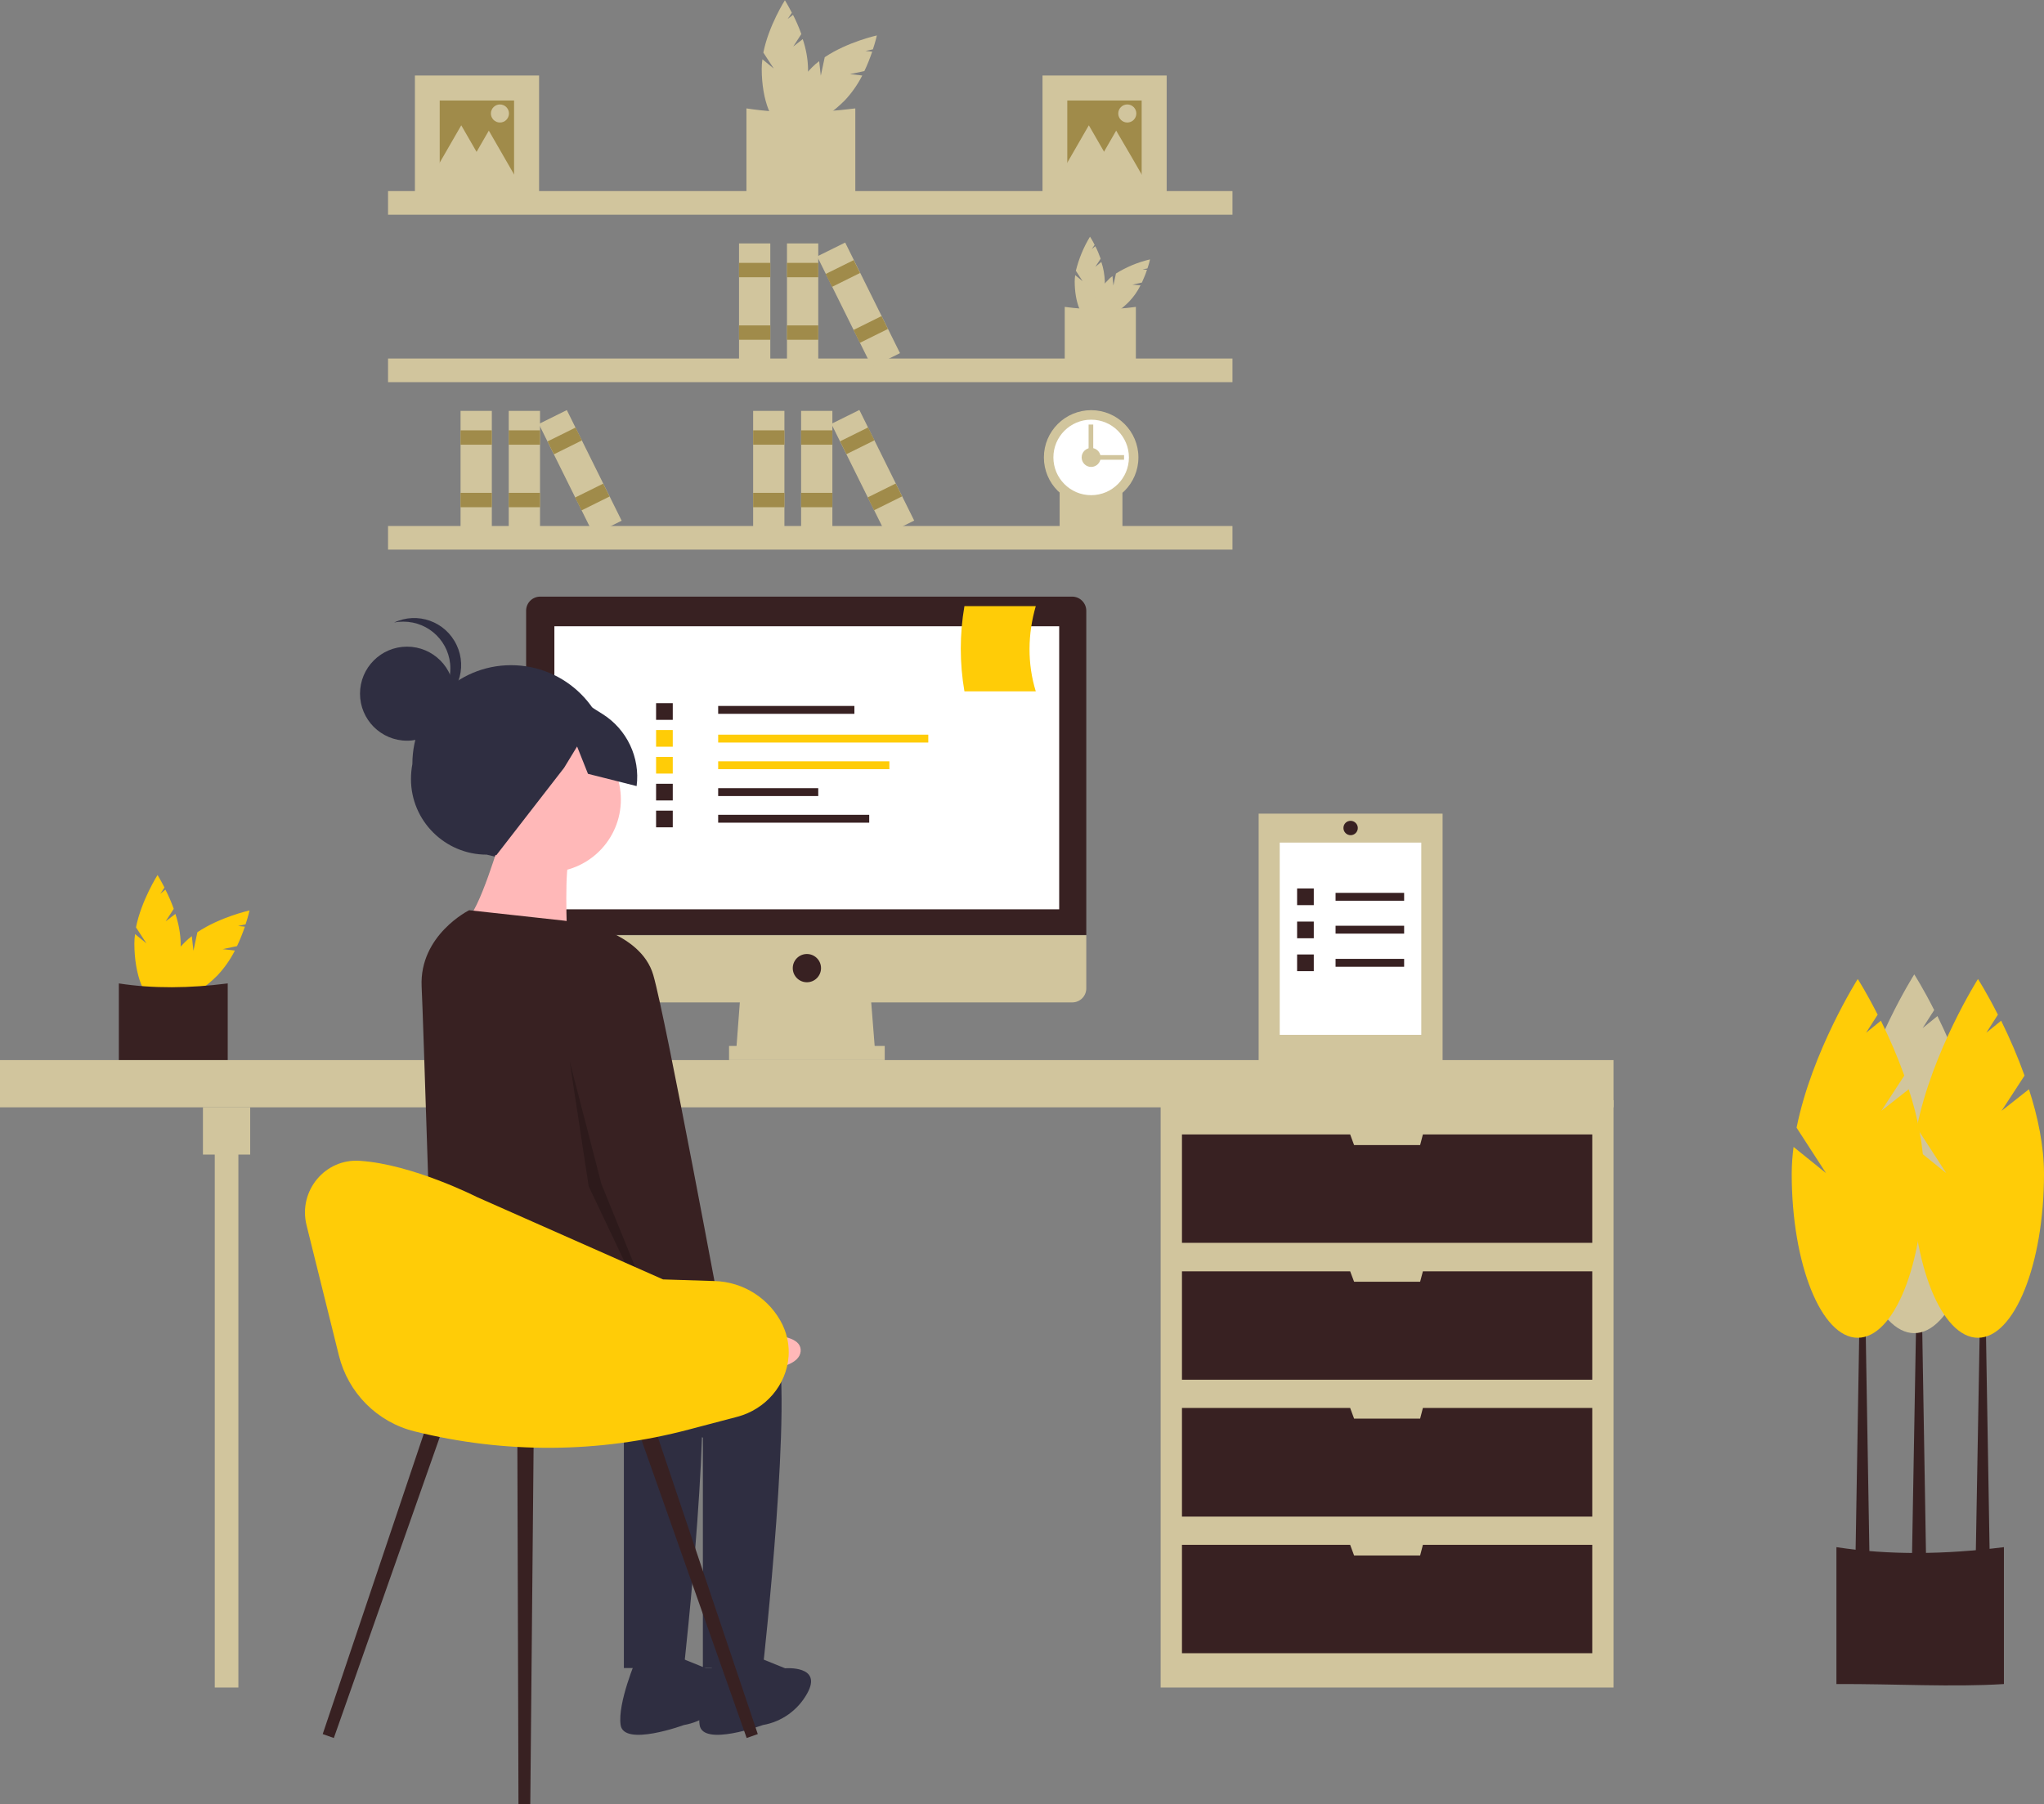 <?xml version="1.0" encoding="utf-8"?>
<!-- Generator: Adobe Illustrator 23.0.0, SVG Export Plug-In . SVG Version: 6.00 Build 0)  -->
<svg version="1.1" id="ea61258a-e793-48f7-8624-3c5ca462ffd9"
	 xmlns="http://www.w3.org/2000/svg" xmlns:xlink="http://www.w3.org/1999/xlink" x="0px" y="0px" viewBox="0 0 882.3 779"
	 style="enable-background:new 0 0 882.3 779;" xml:space="preserve">
<rect x="0" y="0" width="882.3" height="779" fill="#808080" stroke="none"/>
<style type="text/css">
	.st0{fill:#D1C59D;}
	.st1{fill:#FFFFFF;}
	.st2{fill:#A08B4A;}
	.st3{fill:#FFCC07;}
	.st4{fill:#382122;}
	.st5{fill:#2F2E41;}
	.st6{fill:#FFB8B8;}
	.st7{opacity:0.2;enable-background:new    ;}
	.st8{fill:#434159;}
	.st9{fill:#E4E4E4;}
	.st10{fill:#FFF9E4;}
	.st11{fill:#313043;}
	.st12{fill:#A17279;}
	.st13{fill:#9E636C;}
	.st14{fill:#FFF6CF;}
	.st15{fill:#312F42;}
	.st16{fill:#D3D1D7;}
	.st17{fill:#9C616A;}
	.st18{fill:#F6C61A;}
	.st19{fill:#FFD025;}
</style>
<title>remotely</title>
<path class="st0" d="M342.4,20.1l3.5-5.4c-1-2.8-2.2-5.6-3.6-8.3L340,8.2l1.8-2.7c-1.7-3.3-3-5.4-3-5.4s-7,11-9.3,22.6l4.5,6.9
	l-4.9-4c-0.2,1.4-0.3,2.7-0.3,4.1c0,13.7,4.5,24.9,10,24.9s10-11.1,10-24.9c-0.1-4.4-0.9-8.7-2.3-12.8L342.4,20.1z"/>
<path class="st0" d="M366.9,32l6.2-1.3c1.3-2.7,2.4-5.5,3.4-8.4l-2.9-0.3l3.2-0.7c1.2-3.6,1.7-6,1.7-6s-12.7,2.8-22.5,9.4l-1.7,8
	l-0.7-6.3c-1.1,0.8-2.1,1.7-3.1,2.7c-9.7,9.7-14.4,20.8-10.5,24.7s15-0.8,24.7-10.5c3-3.2,5.5-6.8,7.5-10.7L366.9,32z"/>
<path class="st0" d="M369.2,85.2c-14.5,0.9-30.3-0.1-47,0V46.8c14.8,2.3,30.6,2.1,47,0V85.2z"/>
<path class="st0" d="M472.8,115.2l2.3-3.5c-0.7-1.9-1.4-3.7-2.3-5.4l-1.5,1.2l1.2-1.8c-1.1-2.2-2-3.5-2-3.5
	c-2.8,4.6-4.8,9.5-6.1,14.7l2.9,4.5l-3.2-2.6c-0.1,0.9-0.2,1.8-0.2,2.7c0,9,2.9,16.2,6.5,16.2s6.5-7.3,6.5-16.2
	c-0.1-2.9-0.6-5.7-1.5-8.4L472.8,115.2z"/>
<path class="st0" d="M488.8,122.9l4.1-0.9c0.8-1.8,1.6-3.6,2.2-5.5l-1.9-0.2l2.1-0.4c0.8-2.3,1.1-3.9,1.1-3.9
	c-5.2,1.2-10.2,3.3-14.7,6.1l-1.1,5.2l-0.4-4.1c-0.7,0.5-1.4,1.1-2,1.8c-6.3,6.3-9.4,13.6-6.9,16.1s9.8-0.5,16.1-6.9
	c2-2.1,3.6-4.4,4.9-7L488.8,122.9z"/>
<path class="st0" d="M490.3,157.6c-9.4,0.6-19.7,0-30.7,0v-25.1c10.2,1.4,20.5,1.4,30.7,0V157.6z"/>
<path class="st0" d="M484.5,231.9c-8.3,0.5-17.4,0-27.1,0v-22.1c9,1.3,18.1,1.3,27.1,0V231.9z"/>
<rect x="167.5" y="82.5" class="st0" width="364.5" height="10.2"/>
<rect x="167.5" y="154.8" class="st0" width="364.5" height="10.2"/>
<rect x="167.5" y="227.1" class="st0" width="364.5" height="10.2"/>
<circle class="st0" cx="471" cy="197.5" r="20.4"/>
<circle class="st1" cx="471" cy="197.5" r="16.3"/>
<circle class="st0" cx="471" cy="197.5" r="4.1"/>
<rect x="468.9" y="196.5" class="st0" width="16.3" height="2"/>
<rect x="469.9" y="183.3" class="st0" width="2" height="16.3"/>
<rect x="339.7" y="105.1" class="st0" width="13.5" height="53.3"/>
<rect x="339.7" y="113.5" class="st2" width="13.5" height="6.2"/>
<rect x="339.7" y="140.5" class="st2" width="13.5" height="6.2"/>
<rect x="319" y="105.1" class="st0" width="13.5" height="53.3"/>
<rect x="319" y="113.5" class="st2" width="13.5" height="6.2"/>
<rect x="319" y="140.5" class="st2" width="13.5" height="6.2"/>
<rect x="363.9" y="105.1" transform="matrix(0.896 -0.444 0.444 0.896 -19.99 178.115)" class="st0" width="13.5" height="53.3"/>
<rect x="357.1" y="115.1" transform="matrix(0.896 -0.444 0.444 0.896 -14.661 173.72)" class="st2" width="13.5" height="6.2"/>
<rect x="369.1" y="139.3" transform="matrix(0.896 -0.444 0.444 0.896 -24.136 181.533)" class="st2" width="13.5" height="6.2"/>
<rect x="219.6" y="177.4" class="st0" width="13.5" height="53.3"/>
<rect x="219.6" y="185.8" class="st2" width="13.5" height="6.2"/>
<rect x="219.6" y="212.8" class="st2" width="13.5" height="6.2"/>
<rect x="198.8" y="177.4" class="st0" width="13.5" height="53.3"/>
<rect x="198.8" y="185.8" class="st2" width="13.5" height="6.2"/>
<rect x="198.8" y="212.8" class="st2" width="13.5" height="6.2"/>
<rect x="243.7" y="177.4" transform="matrix(0.896 -0.444 0.444 0.896 -64.543 132.308)" class="st0" width="13.5" height="53.3"/>
<rect x="237" y="187.4" transform="matrix(0.896 -0.444 0.444 0.896 -59.214 127.913)" class="st2" width="13.5" height="6.2"/>
<rect x="248.9" y="211.6" transform="matrix(0.896 -0.444 0.444 0.896 -68.689 135.726)" class="st2" width="13.5" height="6.2"/>
<rect x="345.8" y="177.4" class="st0" width="13.5" height="53.3"/>
<rect x="345.8" y="185.8" class="st2" width="13.5" height="6.2"/>
<rect x="345.8" y="212.8" class="st2" width="13.5" height="6.2"/>
<rect x="325.1" y="177.4" class="st0" width="13.5" height="53.3"/>
<rect x="325.1" y="185.8" class="st2" width="13.5" height="6.2"/>
<rect x="325.1" y="212.8" class="st2" width="13.5" height="6.2"/>
<rect x="370" y="177.4" transform="matrix(0.896 -0.444 0.444 0.896 -51.434 188.332)" class="st0" width="13.5" height="53.3"/>
<rect x="363.3" y="187.4" transform="matrix(0.896 -0.444 0.444 0.896 -46.105 183.937)" class="st2" width="13.5" height="6.2"/>
<rect x="375.2" y="211.6" transform="matrix(0.896 -0.444 0.444 0.896 -55.579 191.75)" class="st2" width="13.5" height="6.2"/>
<rect x="450" y="32.6" class="st0" width="53.6" height="53.6"/>
<rect x="460.7" y="43.4" class="st2" width="32.1" height="32.1"/>
<polygon class="st0" points="470,54.1 476.8,65.9 483.6,77.7 470,77.7 456.4,77.7 463.2,65.9 "/>
<polygon class="st0" points="481.8,56.4 488.7,68.2 495.5,80 481.8,80 468.2,80 475,68.2 "/>
<circle class="st0" cx="486.6" cy="49" r="3.9"/>
<rect x="179.1" y="32.6" class="st0" width="53.6" height="53.6"/>
<rect x="189.8" y="43.4" class="st2" width="32.1" height="32.1"/>
<polygon class="st0" points="199.1,54.1 205.9,65.9 212.8,77.7 199.1,77.7 185.5,77.7 192.3,65.9 "/>
<polygon class="st0" points="211,56.4 217.8,68.2 224.6,80 211,80 197.3,80 204.2,68.2 "/>
<circle class="st0" cx="215.8" cy="49" r="3.9"/>
<path class="st3" d="M71.5,397.8l3.5-5.4c-1-2.8-2.2-5.6-3.6-8.3l-2.2,1.8l1.8-2.7c-1.7-3.3-3-5.4-3-5.4s-7,11-9.3,22.6l4.5,6.9
	l-4.9-4c-0.2,1.4-0.3,2.7-0.3,4.1c0,13.7,4.5,24.9,10,24.9s10-11.1,10-24.9c-0.1-4.4-0.9-8.7-2.3-12.8L71.5,397.8z"/>
<path class="st3" d="M96.1,409.8l6.2-1.3c1.3-2.7,2.4-5.5,3.4-8.4l-2.9-0.3l3.2-0.7c1.2-3.6,1.7-6,1.7-6s-12.7,2.8-22.5,9.4l-1.7,8
	l-0.7-6.3c-1.1,0.8-2.1,1.7-3.1,2.7c-9.7,9.7-14.4,20.8-10.5,24.7s15-0.8,24.7-10.5c3-3.2,5.5-6.8,7.5-10.7L96.1,409.8z"/>
<path class="st4" d="M98.3,463c-14.5,0.9-30.3-0.1-47,0v-38.4c14.8,2.3,30.6,2.1,47,0V463z"/>
<rect x="501" y="475" class="st0" width="195.5" height="253.6"/>
<rect x="92.7" y="488.3" class="st0" width="10.2" height="240.3"/>
<rect y="457.7" class="st0" width="696.5" height="20.4"/>
<rect x="87.6" y="478.1" class="st0" width="20.4" height="20.4"/>
<polygon class="st4" points="614.2,489.8 613,494.4 584.5,494.4 582.8,489.8 510.2,489.8 510.2,536.6 687.3,536.6 687.3,489.8 "/>
<polygon class="st4" points="614.2,548.9 613,553.4 584.5,553.4 582.8,548.9 510.2,548.9 510.2,595.7 687.3,595.7 687.3,548.9 "/>
<polygon class="st4" points="614.2,607.9 613,612.5 584.5,612.5 582.8,607.9 510.2,607.9 510.2,654.8 687.3,654.8 687.3,607.9 "/>
<polygon class="st4" points="614.2,667 613,671.6 584.5,671.6 582.8,667 510.2,667 510.2,713.8 687.3,713.8 687.3,667 "/>
<polygon class="st0" points="377.8,454.7 317.7,454.7 319.7,428.2 375.7,428.2 "/>
<rect x="314.7" y="451.6" class="st0" width="67.2" height="6.1"/>
<path class="st4" d="M462.8,257.6H233.2c-3.4,0-6.1,2.7-6.1,6.1v0v140h241.8v-140C468.9,260.4,466.2,257.6,462.8,257.6L462.8,257.6z
	"/>
<path class="st0" d="M227.1,403.8v22.9c0,3.4,2.7,6.1,6.1,6.1h0h229.6c3.4,0,6.1-2.7,6.1-6.1v0v-22.9H227.1z"/>
<rect x="239.3" y="270.4" class="st1" width="217.9" height="122.2"/>
<circle class="st4" cx="348.3" cy="418" r="6.1"/>
<path class="st4" d="M865,727.1c-22.3,1.4-46.5-0.1-72.3,0V668c22.7,3.5,47,3.2,72.3,0V727.1z"/>
<polygon class="st4" points="831.4,673.3 825.3,673.3 827.4,553.9 829.4,553.9 "/>
<polygon class="st4" points="858.9,674.1 852.8,674.1 854.9,554.8 856.9,554.8 "/>
<polygon class="st4" points="807,674.1 800.9,674.1 802.9,554.8 805,554.8 "/>
<path class="st0" d="M836.5,477.6l9.9-15.2c-2.9-8.1-6.3-16-10.1-23.7l-6.4,5.2l5-7.8c-4.8-9.5-8.6-15.4-8.6-15.4
	s-19.8,31.2-26.4,64.2l12.7,19.6l-14-11.3c-0.5,3.8-0.8,7.7-0.8,11.6c0,39.1,12.8,70.8,28.5,70.8s28.5-31.7,28.5-70.8
	c0-12.1-2.7-24.8-6.5-36.5L836.5,477.6z"/>
<path class="st3" d="M864,479.6l9.9-15.2c-2.9-8.1-6.3-16-10.1-23.7l-6.4,5.2l5-7.8c-4.8-9.5-8.6-15.4-8.6-15.4
	s-19.8,31.2-26.4,64.2l12.7,19.6l-14-11.3c-0.5,3.8-0.8,7.7-0.8,11.6c0,39.1,12.8,70.8,28.5,70.8s28.5-31.7,28.5-70.8
	c0-12.1-2.7-24.8-6.5-36.5L864,479.6z"/>
<path class="st3" d="M812.1,479.6l9.9-15.2c-2.9-8.1-6.3-16-10.1-23.7l-6.4,5.2l5-7.8c-4.8-9.5-8.6-15.4-8.6-15.4
	s-19.8,31.2-26.4,64.2l12.7,19.6l-14-11.3c-0.5,3.8-0.8,7.7-0.8,11.6c0,39.1,12.8,70.8,28.5,70.8s28.5-31.7,28.5-70.8
	c0-12.1-2.7-24.8-6.5-36.5L812.1,479.6z"/>
<rect x="310" y="304.8" class="st4" width="58.8" height="3.4"/>
<rect x="310" y="317.2" class="st3" width="90.7" height="3.4"/>
<rect x="310" y="328.7" class="st3" width="73.9" height="3.4"/>
<rect x="310" y="340.3" class="st4" width="43.2" height="3.4"/>
<rect x="310" y="351.8" class="st4" width="65.2" height="3.4"/>
<rect x="283.2" y="303.6" class="st4" width="7.2" height="7.2"/>
<rect x="283.2" y="315.2" class="st3" width="7.2" height="7.2"/>
<rect x="283.2" y="326.8" class="st3" width="7.2" height="7.2"/>
<rect x="283.2" y="338.4" class="st4" width="7.2" height="7.2"/>
<rect x="283.2" y="350" class="st4" width="7.2" height="7.2"/>
<path class="st3" d="M447.1,298.5h-30.8c-2.1-12.2-2.1-24.6,0-36.8h30.8C443.6,273.7,443.4,286.5,447.1,298.5z"/>
<path class="st5" d="M222.8,372.1l-12.7-3.1c-18,0-32.7-14.6-32.7-32.6c0-2.2,0.2-4.4,0.6-6.5l0,0c0-23.6,19.1-42.7,42.6-42.7h0
	c23.6,0,42.7,19.1,42.7,42.6v0C270.6,354.8,248.1,378.3,222.8,372.1z"/>
<circle class="st6" cx="236.6" cy="345.2" r="31.4"/>
<path class="st6" d="M216.2,361.6c0,0-9.5,32.7-15,35.5s43.6,6.8,43.6,6.8s-1.4-31.4,1.4-34.1S216.2,361.6,216.2,361.6z"/>
<path class="st5" d="M265.3,563.4c0,0,61.4-5.5,69.5,15s-5.5,141.8-5.5,141.8h-25.9v-99.5c0,0-110.5-31.4-110.5-42.3
	S265.3,563.4,265.3,563.4z"/>
<path class="st5" d="M325.3,714.8l13.6,5.5c0,0,16.4-1.4,9.5,10.9c-4,7.2-11,12.2-19.1,13.6c0,0-25.9,9.5-27.3,0s6.8-28.6,6.8-28.6
	L325.3,714.8z"/>
<path class="st5" d="M231.2,563.4c0,0,61.4-5.5,69.5,15s-5.5,141.8-5.5,141.8h-25.9v-99.5c0,0-78.4-18.2-78.4-29.1
	c0-5.1-5.3-31.2,4.1-36.7C205.6,548.8,231.2,563.4,231.2,563.4z"/>
<path class="st5" d="M291.2,714.8l13.6,5.5c0,0,16.4-1.4,9.5,10.9c-4,7.2-11,12.2-19.1,13.6c0,0-25.9,9.5-27.3,0s6.8-28.6,6.8-28.6
	L291.2,714.8z"/>
<path class="st4" d="M202.5,393l41,4.5c13,1.4,23.6,11,26.3,23.8l15.9,75.4c0,0,5.5,75-5.5,79.1s-25.9-16.4-46.4-13.6
	s-47,8.9-47,8.9s-4.2-134.2-4.8-145.2C181,403.7,202.5,393,202.5,393z"/>
<path class="st6" d="M299.6,567.3l16.8,9.9c0,0,30.2-4.3,29.2,6.3s-33.9,8.6-33.9,8.6l-20.3-12.5L299.6,567.3z"/>
<circle class="st5" cx="175.7" cy="299.5" r="20.3"/>
<path class="st5" d="M194.4,288.6c0-11.2-9.1-20.2-20.3-20.2c-1.3,0-2.7,0.1-4,0.4c10.1-4.8,22.2-0.5,27,9.7
	c4.8,10.1,0.5,22.2-9.7,27c-1.5,0.7-3.1,1.2-4.7,1.5C189.9,303.6,194.4,296.4,194.4,288.6z"/>
<path class="st5" d="M211.8,300.1l27.3-5l21,13.2c10.5,6.6,16.3,18.8,14.7,31.1l-21-5.3l-4.7-11.8l-5.6,9.2l-29.3,37.8l-16.5-10.5
	l-14.7-23L211.8,300.1z"/>
<path class="st4" d="M234.3,404.6l13.6-6.8c0,0,28.6,4.1,34.1,23.2s30,151.4,30,151.4l-23.2,10.9l-32.7-80.5L234.3,404.6z"/>
<polygon class="st7" points="245.9,458.2 259.6,511.2 283.8,570.7 282.9,572.8 254.1,512.2 "/>
<polygon class="st4" points="144.1,750.4 139.3,748.7 185.9,610.2 192.6,612.6 "/>
<polygon class="st4" points="322.3,750.4 327.1,748.7 280.5,610.2 273.7,612.6 "/>
<polygon class="st4" points="223.8,779 228.9,779 230.4,617.1 223.3,617.1 "/>
<path class="st3" d="M132.3,528.9l14,56.4c4,16.1,16.5,28.7,32.6,32.7h0c38.9,9.7,79.7,9.5,118.5-0.8l20.9-5.5
	c12.1-3.2,21.2-13.6,22.1-26.1c0.3-4.4-0.5-8.9-2.3-12.9c-0.1-0.2-0.2-0.3-0.2-0.5c-5.5-11.4-16.9-18.8-29.6-19.1l-22.1-0.7
	l-80.4-35.6c0,0-27.7-14.1-50.4-15.6C140.3,500.1,128.7,514.2,132.3,528.9z"/>
<rect x="543.3" y="351.3" class="st0" width="79.4" height="107.9"/>
<rect x="552.4" y="363.8" class="st1" width="61.1" height="83"/>
<rect x="576.5" y="385.5" class="st4" width="29.6" height="3.4"/>
<rect x="559.9" y="383.6" class="st4" width="7.2" height="7.2"/>
<rect x="576.5" y="399.7" class="st4" width="29.6" height="3.4"/>
<rect x="559.9" y="397.9" class="st4" width="7.2" height="7.2"/>
<rect x="576.5" y="414" class="st4" width="29.6" height="3.4"/>
<rect x="559.9" y="412.1" class="st4" width="7.2" height="7.2"/>
<path class="st4" d="M583,354.4L583,354.4c1.7,0,3.1,1.4,3.1,3.1l0,0c0,1.7-1.4,3.1-3.1,3.1l0,0c-1.7,0-3.1-1.4-3.1-3.1l0,0
	C579.9,355.7,581.3,354.4,583,354.4z"/>
<g>
	<path class="st8" d="M-324.7,672.9c3.1,1.3,6.4,0.7,9.6,0.7c18.9,0.1,37.7,0,56.6,0.1c2.1,0,4.5-1,7,2c-263.9,0-527.1,0-790.3,0
		c0-0.7,0-1.3,0-2c13.5,0,27.1,0,40.6,0c13.8-0.1,27.6-0.2,41.3-0.4c2.2,0.1,4.4,0.4,6.6,0.4c24.3,0,48.7,0,73.4,0
		c-1-0.6-1.8-1.3-2.6-1.6c-31.9-11.4-45.3-30.2-45.3-63.7c0-13.8-0.2-27.6-0.3-41.3c0.1-12.4,0.4-24.7,0.4-37.1
		c0-88.6,0-177.3-0.1-265.9c0-3.3,2.1-7.8-3.4-9.5c-0.5-0.2-0.5-2.6-0.5-4c0-7.1-0.3-14.2,0.1-21.3c0.2-4.1-2.1-8.9,3.4-12.1
		c2.4-1.4,0-12.6-2.7-15.4c-1.3-1.4-0.8-3.1-0.8-4.6c-0.1-8.9-0.1-17.8,0-26.8c0-2.2-1.1-5.2,2.9-5.4c0.3,0,0.8-0.9,0.9-1.5
		c0.1-7.5,2.8-16.8-0.6-22c-4.6-7-2-13.2-3.1-19.7c-0.4-2.6-1.3-5.9,3-7.3c1.7-0.6,0.8-3.3,0.8-5.1c0-19.7,0-39.3,0-59
		c0.1-38.7,25.3-64,63.8-64c70.8,0,141.6,0,212.3,0c37.3,0,63,25.7,63,63c0,31.2,0,62.5,0.1,93.7c0,2.6-1.8,6.1,2.9,7.2
		c1.4,0.3,0.7,2.6,0.7,3.9c0,21.7,0,43.4,0,65.1c0,1.9,0.6,4-2.5,4.5c-2.2,0.4-1.1,2.7-1.1,4.2c-0.2,5.9-0.1,11.8-0.2,17.6
		c-4.6-2.6-9.8-4.6-12.4-9.8c0-2.2-0.1-4.5-0.1-6.7c0-59.8,0-119.7,0-179.5c0-24.3-14.3-42.8-36.7-46.9c-10.2-1.9-20.7-0.3-31-0.8
		c-4.2-0.2-5.4,0.7-4.8,5.2c1.7,13.1-7.2,23.9-20.5,24c-42,0.3-84,0.3-126,0C-833.7,31-842.5,20-840.9,6.7c0.2-1.4,0.3-2.8,0.5-4.8
		c-11.5,0.3-23-1.2-34.1,0.8c-22,3.8-36.7,22.2-36.7,44.9c0,187.6,0,375.3,0,562.9c0,29.3,18.5,47.9,47.7,47.9
		c71.4,0,142.8,0,214.2,0c4,0,8.2,0,12.1-0.9c22.3-4.8,35.9-22.6,35.9-46.9c0-87.2,0-174.5,0-261.7c0-28.4,0.1-56.8,0.1-85.2
		c5,2.8,9.2,6.5,12.5,11.1c0,2.4-0.1,4.9-0.1,7.3c0,110.1,0.1,220.2-0.1,330.3c0,25.6-11.7,44.5-34.7,56c-3.1,1.6-6.6,2.7-9.9,4
		c0.9,1.7,2.3,1.2,3.3,1.2c41.2,0,82.3-0.1,123.5,0.2c4.1,0,4.4-2.4,5.5-4.8c-0.1,3.8,2.3,3.9,5.2,3.9c11.9-0.1,23.7-0.3,35.6,0.1
		c4.8,0.1,5.9-1.7,5.6-6c-0.3-4,0-8,0-12.1c2.1,4.2,1,8.6,0.8,12.9c-0.2,4.9,1.5,6,6.1,6c38.6-0.2,77.3-0.1,115.9-0.1
		c1.7,0,3.7,0.6,5.2-0.8C-326,672.9-325.3,672.9-324.7,672.9z M-764.6,7.3c-5,0-10.1,0-15.1,0c-1.6,0-3.5,0.4-3.6,2.4
		c-0.2,2.5,1.8,3,3.6,3c10.1,0.1,20.2,0.1,30.3,0c1.9,0,3.8-0.5,3.6-3c-0.2-2-2-2.4-3.6-2.4C-754.5,7.3-759.5,7.3-764.6,7.3z"/>
	<path class="st4" d="M-451.1,333.4c0.8-0.1,1.9,0.1,2.3-0.4c5.8-6.4,9.4-1.6,13,2.5c9.5,11,14.2,24.5,14.5,38.5
		c0.6,24.9,9.4,47.9,14.5,71.7c0.6,3,1.6,5.9,2.1,8.8c3.2,18.5,11.3,34.5,22.3,49.7c19.2,26.6,37,54.1,55.6,81.2
		c2,2.9,2.2,4.7-0.3,7c-5.6,4.1-11.4,7.8-15.8,13.2c-3,1.3-4.4-0.9-6.1-2.7c-26.1-27.2-52.1-54.5-78.2-81.7
		c-2.2-2.3-3.5-4.8-4.6-7.7c-10.2-27.4-20.5-54.7-31.1-83c-0.4,1.7-0.7,2.4-0.7,3.1c-1.9,27.7-3.8,55.4-5.6,83.1
		c-0.1,1.4,0.3,2.8,0.5,4.2c5.8,32.8,11.6,65.7,17.6,98.5c0.8,4.5,0,6.7-4.7,6.9c-0.8,0-1.6,0.3-2.4,0.5c-6.5,1-13.1,1.9-19.6,2.9
		c-2,0.4-2.3-0.8-2.7-2.4c-7.7-34.3-16-68.4-23.1-102.9c-5.6-27.1-7.5-54.9-11.7-82.3c-5.3-34.7-4.3-69.4-4.2-104.3
		c12.9,1,25.9,0.5,38.8,0.1c-2.7,4.1-4.9,8.3-10.9,9.3c-5.1,0.9-7.5,5.6-7.1,10.7c0.3,5.1,3.3,8.7,8.5,9.8c5.2,1.1,9.2-0.9,11.8-5.4
		c6.5-11.2,16.3-19.3,25.4-28.2c0.7-0.2,1.7,0,1.7-1.2L-451.1,333.4z"/>
	<path class="st9" d="M-480.4,338.2c-12.9,0.4-25.9,0.9-38.8-0.1c-1.6-1-1.1-2.3-0.7-3.7c1.4-5,2.9-10,3.8-15.2
		c1.6-9,4.4-18.4-3.8-26c-4.1-3.7-6.6-8.5-9.7-12.9c2.3-11.3-4.4-18.5-11.6-25.5c-0.3-2.3,1.2-3.7,2.7-5.2
		c10.8-11.2,21.5-22.6,32.5-33.6c3.6-3.6,5.8-7.1,5-12.2c-0.8-5.5,2-8,7.1-9.5c8.9-2.5,18-2.5,27.1-2.4c2.8,0,5.5,0.8,7,3
		c6.9,10.3,17.8,16.8,24.3,27.5c8.5,14.1,13.2,29.5,16.7,45.3c1.2,5.3-3.8,3.8-6.5,4.9c-8.2-0.1-16.2,1.2-24.5,2.5
		c1.4,3.5,2.4,6.6,3.8,9.5c1.3,2.5,0.9,4.5-0.7,6.7C-458,307-469.2,322.6-480.4,338.2z"/>
	<path class="st10" d="M-928.2,567c0.1,13.8,0.3,27.6,0.3,41.3c0.1,33.5,13.5,52.4,45.3,63.7c0.9,0.3,1.6,1,2.6,1.6
		c-24.7,0-49.1,0-73.4,0c-2.2,0-4.4-0.2-6.6-0.4c-0.2-4-4.1-3.5-6.3-4.8c-35.7-20.6-56.8-51.7-65.5-91.6c-0.8-3.4-3.9-8.1-1.5-10
		c2.4-1.9,6.3,2.1,9.5,3.6c10.8,4.7,21.9,7.7,33.7,8.8c21,2.1,40.3-2.4,58.8-12C-930.3,566.9-929.2,567.1-928.2,567z"/>
	<path class="st11" d="M-542.2,154.1c0.5-12.9,3.1-25.6,12.3-36.1c18.8-21.4,52-18.3,66.4,6.4c8.2,13.9,10.6,29.6,11.3,45.4
		c0.3,6-3.1,7-9.3,7.7c-3.6,0.4-7.8-1.7-11.6,0.8c-3.5,2.3-7.7,3.4-11.6,5.1c-2.8,1.2-6.4,4.1-8.2,3.2c-6.9-3.4-12.4,1.3-18.4,2
		c-6.8,0.7-13.6,1.9-20.5,2.2c-2.6,0.1-4.6,0-5.3-3.3C-539.6,176.7-542,165.8-542.2,154.1z M-491,167.2c0.7-7.3-2.5-14.6-8.1-20.8
		c-2.2-2.5-4.8-5.2-8.8-4.1c-8.2,2.3-16.3,4.8-24.5,7c-2.5,0.6-2.7,1.9-2.4,3.9c1.6,15.1,15.6,27.7,31.1,28
		C-492.1,181.3-491,180.3-491,167.2z"/>
	<path class="st12" d="M-541.2,254.8c7.2,7,13.9,14.2,11.6,25.5c-11.1,1.9-22.3,3.5-33.3,6c-5.1,1.2-9,0.5-13-2.4
		c-4.2-3.1-8.5-6.1-12.7-9.1c-3.4-4.6-7.5-8.3-12.5-11.1c-10.5-10-21.1-20-31.6-30c-0.9-0.9-2.2-1.1-3.4-0.5
		c0.5-0.7,0.9-1.4,1.4-2.1c3.9-5.5,7.7-10.9,11.6-16.4c0.7,1.2,1.8,2.3,2.2,3.6c2.7,10.3,11.9,13,19.8,17.3
		c2.6,5.2,7.8,7.1,12.4,9.8c7.6,5.6,15.3,11.2,22.8,17c2.1,1.6,3.8,0.7,5.6-0.1C-553.9,259.9-547.6,257.4-541.2,254.8z"/>
	<path class="st13" d="M-480.4,338.2c11.2-15.6,22.4-31.2,33.7-46.8c1.6-2.2,2-4.1,0.7-6.7c-1.4-2.9-2.4-6-3.8-9.5
		c8.4-1.3,16.4-2.6,24.5-2.5c0.8,4.2,0.9,8.6,2.5,12.5c3,7.1,0.4,12.4-3.8,17.8c-6.8,8.8-14,17.3-21.5,25.6c-1.2,1.4-3.5,2.3-3,4.8
		c0,0,0.1-0.1,0.1-0.1c-1.1-0.3-1.4,0.4-1.7,1.2c-9.1,8.8-18.9,17-25.4,28.2c-2.6,4.4-6.6,6.5-11.8,5.4c-5.2-1.1-8.1-4.7-8.5-9.8
		c-0.3-5.1,2.1-9.8,7.1-10.7C-485.3,346.5-483.1,342.4-480.4,338.2z"/>
	<path class="st13" d="M-342.9,605.8c4.5-5.4,10.3-9.2,15.8-13.2c9,13.5,17.9,26.9,26.9,40.4c-4.4,3.1-8.8,6.3-13.2,9.4
		c-0.1-2.3-1.9-3.5-3.2-5C-325.3,626.8-334.1,616.3-342.9,605.8z"/>
	<path class="st11" d="M-313.4,642.3c4.4-3.1,8.8-6.3,13.2-9.4c2.3-1.2,3.9-1.2,5.8,1.4c8.8,12.7,8.9,12.6-4,21.2
		c-8.7,5.8-17.5,11.6-26.2,17.3c-0.7,0-1.4-0.1-2-0.1c-5.2-11.3-2.9-19.6,7.3-26.6C-317.4,644.9-315.4,643.6-313.4,642.3z"/>
	<path class="st14" d="M-636.1,233.4c1.2-0.6,2.5-0.4,3.4,0.5c10.6,10,21.1,20,31.6,30c0,28.4-0.1,56.8-0.1,85.2
		c0,87.2,0,174.5,0,261.7c0,24.3-13.6,42-35.9,46.9c-3.9,0.8-8.1,0.9-12.1,0.9c-71.4,0-142.8,0.1-214.2,0
		c-29.3,0-47.7-18.6-47.7-47.9c0-187.6,0-375.3,0-562.9c0-22.7,14.7-41.1,36.7-44.9c11.2-1.9,22.6-0.5,34.1-0.8
		c-0.2,2-0.3,3.4-0.5,4.8c-1.6,13.3,7.2,24.4,20.8,24.4c42,0.3,84,0.3,126,0c13.2-0.1,22.1-10.9,20.5-24c-0.6-4.5,0.6-5.4,4.8-5.2
		c10.3,0.5,20.8-1.1,31,0.8c22.4,4.1,36.7,22.5,36.7,46.9c0.1,59.8,0,119.7,0,179.5c0,2.2,0,4.5,0.1,6.7c-7.9-4.3-17.1-7-19.8-17.3
		c-0.3-1.3-1.4-2.4-2.2-3.6c2.1-3.5,4.2-6.9,6.4-10.4c5.1-4.2,5.1-10.6,6.9-16.2c0.7-2.1-2.3-3.8-4.2-2.2
		c-4.4,3.7-9.9,6.4-12.1,12.2c-5,9.9-14.4,16.8-18.2,27.5c-3.2,4.2-5,9.1-6.5,14.2c-0.4,1.5-0.9,3.3,0.8,4.4
		c1.5,0.9,3.1,0.4,4.4-0.8C-642.2,240.3-638.3,237.6-636.1,233.4z M-756.1,93.3c-37.5,0-75.1,0-112.6,0c-8.2,0-9.6,1.4-9.6,9.5
		c0,29,0,58,0,87c0,7.8,1.8,9.6,9.7,9.6c74.9,0,149.7,0,224.6,0c8.1,0,9.5-1.3,9.5-9.6c0-29,0-58,0-87c0-8.4-1.1-9.4-9.5-9.4
		C-681.5,93.2-718.8,93.3-756.1,93.3z M-756.1,374.6c-37.5,0-75,0-112.5,0c-7.8,0-9.8,1.9-9.8,9.6c0,28.4,0,56.8,0,85.1
		c0,8.9,2.2,11.2,11,11.2c74.2,0,148.4,0,222.6,0c8.1,0,9.8-1.8,9.8-10.1c0-29,0-58,0-87c0-8-0.8-8.8-8.7-8.8
		C-681.1,374.6-718.6,374.6-756.1,374.6z M-756.7,311.3c29.8,0,59.6,0,89.4,0c2,0,4.1,0.2,6-0.4c3.2-1,5.7-2.8,5.7-6.9
		c0-4.1-2.4-5.9-5.7-6.9c-1.9-0.6-4-0.4-6-0.4c-59.6,0-119.2,0-178.8,0c-1.8,0-3.7-0.2-5.4,0.2c-5.6,1.2-7.3,6.7-3.9,11.2
		c2.3,3,5.3,3.2,8.7,3.2C-816.7,311.3-786.7,311.3-756.7,311.3z M-756,511c-30,0-60,0-90,0c-2.2,0-4.5,0-6.6,0.6
		c-4.8,1.6-6.1,7-2.8,10.7c2.3,2.6,5.4,3.3,8.8,3.3c60.4,0,120.8,0,181.3-0.1c6.5,0,9.8-2.6,9.7-7.4c-0.1-4.9-3.1-7.2-9.7-7.2
		C-695.6,511-725.8,511-756,511z M-756,577.9c-30,0-60,0-90,0c-1.8,0-3.7-0.1-5.5,0.2c-3,0.6-4.9,2.4-5.6,5.6
		c-0.7,3.1,0.9,5,2.9,6.8c2.1,1.8,4.7,2.1,7.4,2.1c60.4,0,120.8,0,181.2,0c6.6,0,10.3-2.9,9.8-8c-0.6-5.8-4.7-6.6-9.7-6.6
		C-695.6,578-725.8,577.9-756,577.9z M-757.3,558.4c30.4,0,60.8,0,91.2,0c1.6,0,3.3,0.2,4.8-0.1c3.2-0.8,5.5-2.8,5.6-6.3
		c0.1-3.2-0.9-5.9-4.4-7.1c-2.8-1-5.5-1.1-8.4-1.1c-58.4,0-116.7,0-175.1,0c-1.8,0-3.7-0.2-5.4,0.2c-4.2,1.1-8.6,2.5-8,8
		c0.5,5.3,4.2,6.5,9.1,6.4C-817.7,558.3-787.5,558.4-757.3,558.4z M-756.1,244c29.4,0,58.8,0,88.2,0c1.8,0,3.7,0.1,5.5-0.2
		c3.8-0.6,6.6-2.8,6.5-6.8c0-4.3-2.9-6.5-7-7c-1.4-0.2-2.8-0.1-4.3-0.1c-59.6,0-119.2,0-178.8,0c-1.8,0-3.7-0.1-5.4,0.4
		c-3.2,0.8-5.2,2.9-5.2,6.5c0,3.6,1.7,5.8,5.1,6.5c2.1,0.5,4.4,0.5,6.6,0.5C-815.3,244-785.7,244-756.1,244z M-755.9,263.8
		c-30.8,0-61.7,0.1-92.5-0.1c-5.1,0-8.9,1.7-8.9,6.7c-0.1,4.9,3.6,6.9,8.8,6.9c61.2-0.1,122.5-0.1,183.7,0c4.8,0,8.6-1.2,9.1-6.6
		c0.5-4.8-2.4-6.9-8.9-6.9C-695,263.8-725.5,263.8-755.9,263.8z"/>
	<path class="st15" d="M-458,654.3c1.1,0.2,2.2,0.4,3.2,0.6c0,4-0.3,8.1,0,12.1c0.3,4.3-0.8,6.1-5.6,6c-11.9-0.3-23.7-0.2-35.6-0.1
		c-2.9,0-5.3-0.2-5.2-3.9c2.1-8.6,8.4-14,17-14.4c3.6-0.2,7.3-0.2,10.9-0.3C-468.2,654.3-463.1,654.3-458,654.3z"/>
	<path class="st16" d="M-764.6,7.3c5,0,10.1,0,15.1,0c1.6,0,3.5,0.3,3.6,2.4c0.2,2.5-1.8,3-3.6,3c-10.1,0.1-20.2,0.1-30.3,0
		c-1.9,0-3.9-0.5-3.6-3c0.2-2,2-2.4,3.6-2.4C-774.7,7.3-769.6,7.3-764.6,7.3z"/>
	<path class="st13" d="M-458,654.3c-5.1,0-10.1,0-15.2,0c-0.8-6.6-1.6-13.1-2.3-19.7c-0.2-1.8-0.2-3.7-2.1-4.7
		c6.6-1,13.1-1.9,19.6-2.9C-458,636.1-458,645.2-458,654.3z"/>
	<path class="st1" d="M-452.7,334.5c0.3-0.8,0.6-1.6,1.7-1.2C-451,334.5-452,334.3-452.7,334.5z"/>
	<path class="st17" d="M-491,167.2c0,13.1-1,14.1-12.8,14c-15.5-0.2-29.4-12.8-31.1-28c-0.2-2.1,0-3.3,2.4-3.9
		c8.2-2.2,16.3-4.6,24.5-7c4.1-1.2,6.6,1.6,8.8,4.1C-493.5,152.6-490.3,159.9-491,167.2z"/>
	<path class="st18" d="M-616.8,204.4c-2.1,3.5-4.2,7-6.4,10.4c-3.9,5.5-7.7,10.9-11.6,16.4c-3.3-1.6-5.8-4.6-9.5-5.5
		c3.8-10.6,13.2-17.6,18.2-27.5c7.2,5.4-3.3,8.2-1.7,13.1c2.7-0.7,3.5-3.2,4.4-5C-621.7,203-619.6,202.9-616.8,204.4z"/>
	<path class="st8" d="M-644.3,225.7c3.7,1,6.2,3.9,9.5,5.5c-0.5,0.7-0.9,1.4-1.4,2.1c-2.2,4.3-6.1,6.9-9.4,10.1
		c-1.3,1.2-2.9,1.8-4.4,0.8c-1.7-1-1.2-2.8-0.8-4.4C-649.3,234.8-647.5,229.9-644.3,225.7z"/>
	<path class="st3" d="M-756.1,93.3c37.3,0,74.6,0,112,0c8.5,0,9.5,1,9.5,9.4c0,29,0,58,0,87c0,8.3-1.3,9.6-9.5,9.6
		c-74.9,0-149.7,0-224.6,0c-7.9,0-9.7-1.7-9.7-9.6c0-29,0-58,0-87c0-8,1.5-9.5,9.6-9.5C-831.2,93.2-793.6,93.3-756.1,93.3z"/>
	<path class="st9" d="M-756.1,374.6c37.5,0,75,0,112.5,0c7.8,0,8.6,0.8,8.7,8.8c0,29,0,58,0,87c0,8.3-1.8,10.1-9.8,10.1
		c-74.2,0-148.4,0-222.6,0c-8.8,0-11-2.2-11-11.2c0-28.4,0-56.8,0-85.1c0-7.7,2-9.6,9.8-9.6C-831.1,374.6-793.6,374.6-756.1,374.6z"
		/>
	<path class="st9" d="M-756.7,311.3c-30,0-60,0-90,0c-3.4,0-6.4-0.2-8.7-3.2c-3.5-4.5-1.7-10,3.9-11.2c1.7-0.4,3.6-0.2,5.4-0.2
		c59.6,0,119.2,0,178.8,0c2,0,4.1-0.1,6,0.4c3.3,1,5.7,2.8,5.7,6.9c0,4.1-2.5,5.9-5.7,6.9c-1.9,0.6-4,0.4-6,0.4
		C-697.1,311.3-726.9,311.3-756.7,311.3z"/>
	<path class="st9" d="M-756,511c30.2,0,60.4,0,90.6,0c6.7,0,9.7,2.2,9.7,7.2c0.1,4.8-3.2,7.4-9.7,7.4c-60.4,0-120.8,0-181.3,0.1
		c-3.4,0-6.5-0.6-8.8-3.3c-3.3-3.8-2-9.2,2.8-10.7c2-0.7,4.4-0.6,6.6-0.6C-816,510.9-786,511-756,511z"/>
	<path class="st9" d="M-756,577.9c30.2,0,60.4,0,90.6,0c5,0,9.1,0.9,9.7,6.6c0.5,5.1-3.2,8-9.8,8c-60.4,0-120.8,0-181.2,0
		c-2.7,0-5.3-0.3-7.4-2.1c-2-1.7-3.7-3.6-2.9-6.8c0.8-3.2,2.6-5,5.6-5.6c1.8-0.3,3.6-0.2,5.5-0.2C-815.9,577.9-786,577.9-756,577.9z
		"/>
	<path class="st9" d="M-757.3,558.4c-30.2,0-60.4-0.1-90.6,0.1c-5,0-8.6-1.1-9.1-6.4c-0.6-5.6,3.8-7,8-8c1.7-0.4,3.6-0.2,5.4-0.2
		c58.4,0,116.7,0,175.1,0c2.8,0,5.6,0.1,8.4,1.1c3.5,1.2,4.5,3.9,4.4,7.1c-0.1,3.5-2.4,5.5-5.6,6.3c-1.5,0.4-3.2,0.1-4.8,0.1
		C-696.6,558.4-726.9,558.4-757.3,558.4z"/>
	<path class="st19" d="M-756.1,244c-29.6,0-59.2,0-88.8,0c-2.2,0-4.5-0.1-6.6-0.5c-3.4-0.7-5.1-3-5.1-6.5c0-3.6,2-5.7,5.2-6.5
		c1.7-0.5,3.6-0.4,5.4-0.4c59.6,0,119.2,0,178.8,0c1.4,0,2.9-0.1,4.3,0.1c4.1,0.5,7,2.7,7,7c0,4-2.7,6.2-6.5,6.8
		c-1.8,0.3-3.6,0.2-5.5,0.2C-697.3,244-726.7,244-756.1,244z"/>
	<path class="st9" d="M-755.9,263.8c30.4,0,60.8,0,91.3,0c6.6,0,9.4,2,8.9,6.9c-0.5,5.3-4.2,6.6-9.1,6.6
		c-61.2-0.1-122.5-0.1-183.7,0c-5.2,0-8.8-1.9-8.8-6.9c0.1-5,3.8-6.7,8.9-6.7C-817.5,263.9-786.7,263.8-755.9,263.8z"/>
	<path class="st8" d="M-616.8,204.4c-2.8-1.6-4.9-1.5-6.6,1.9c-0.9,1.8-1.8,4.4-4.4,5c-1.5-4.9,8.9-7.7,1.7-13.1
		c2.2-5.9,7.7-8.6,12.1-12.2c1.9-1.6,4.8,0.1,4.2,2.2C-611.6,193.8-611.7,200.3-616.8,204.4z"/>
</g>
</svg>

